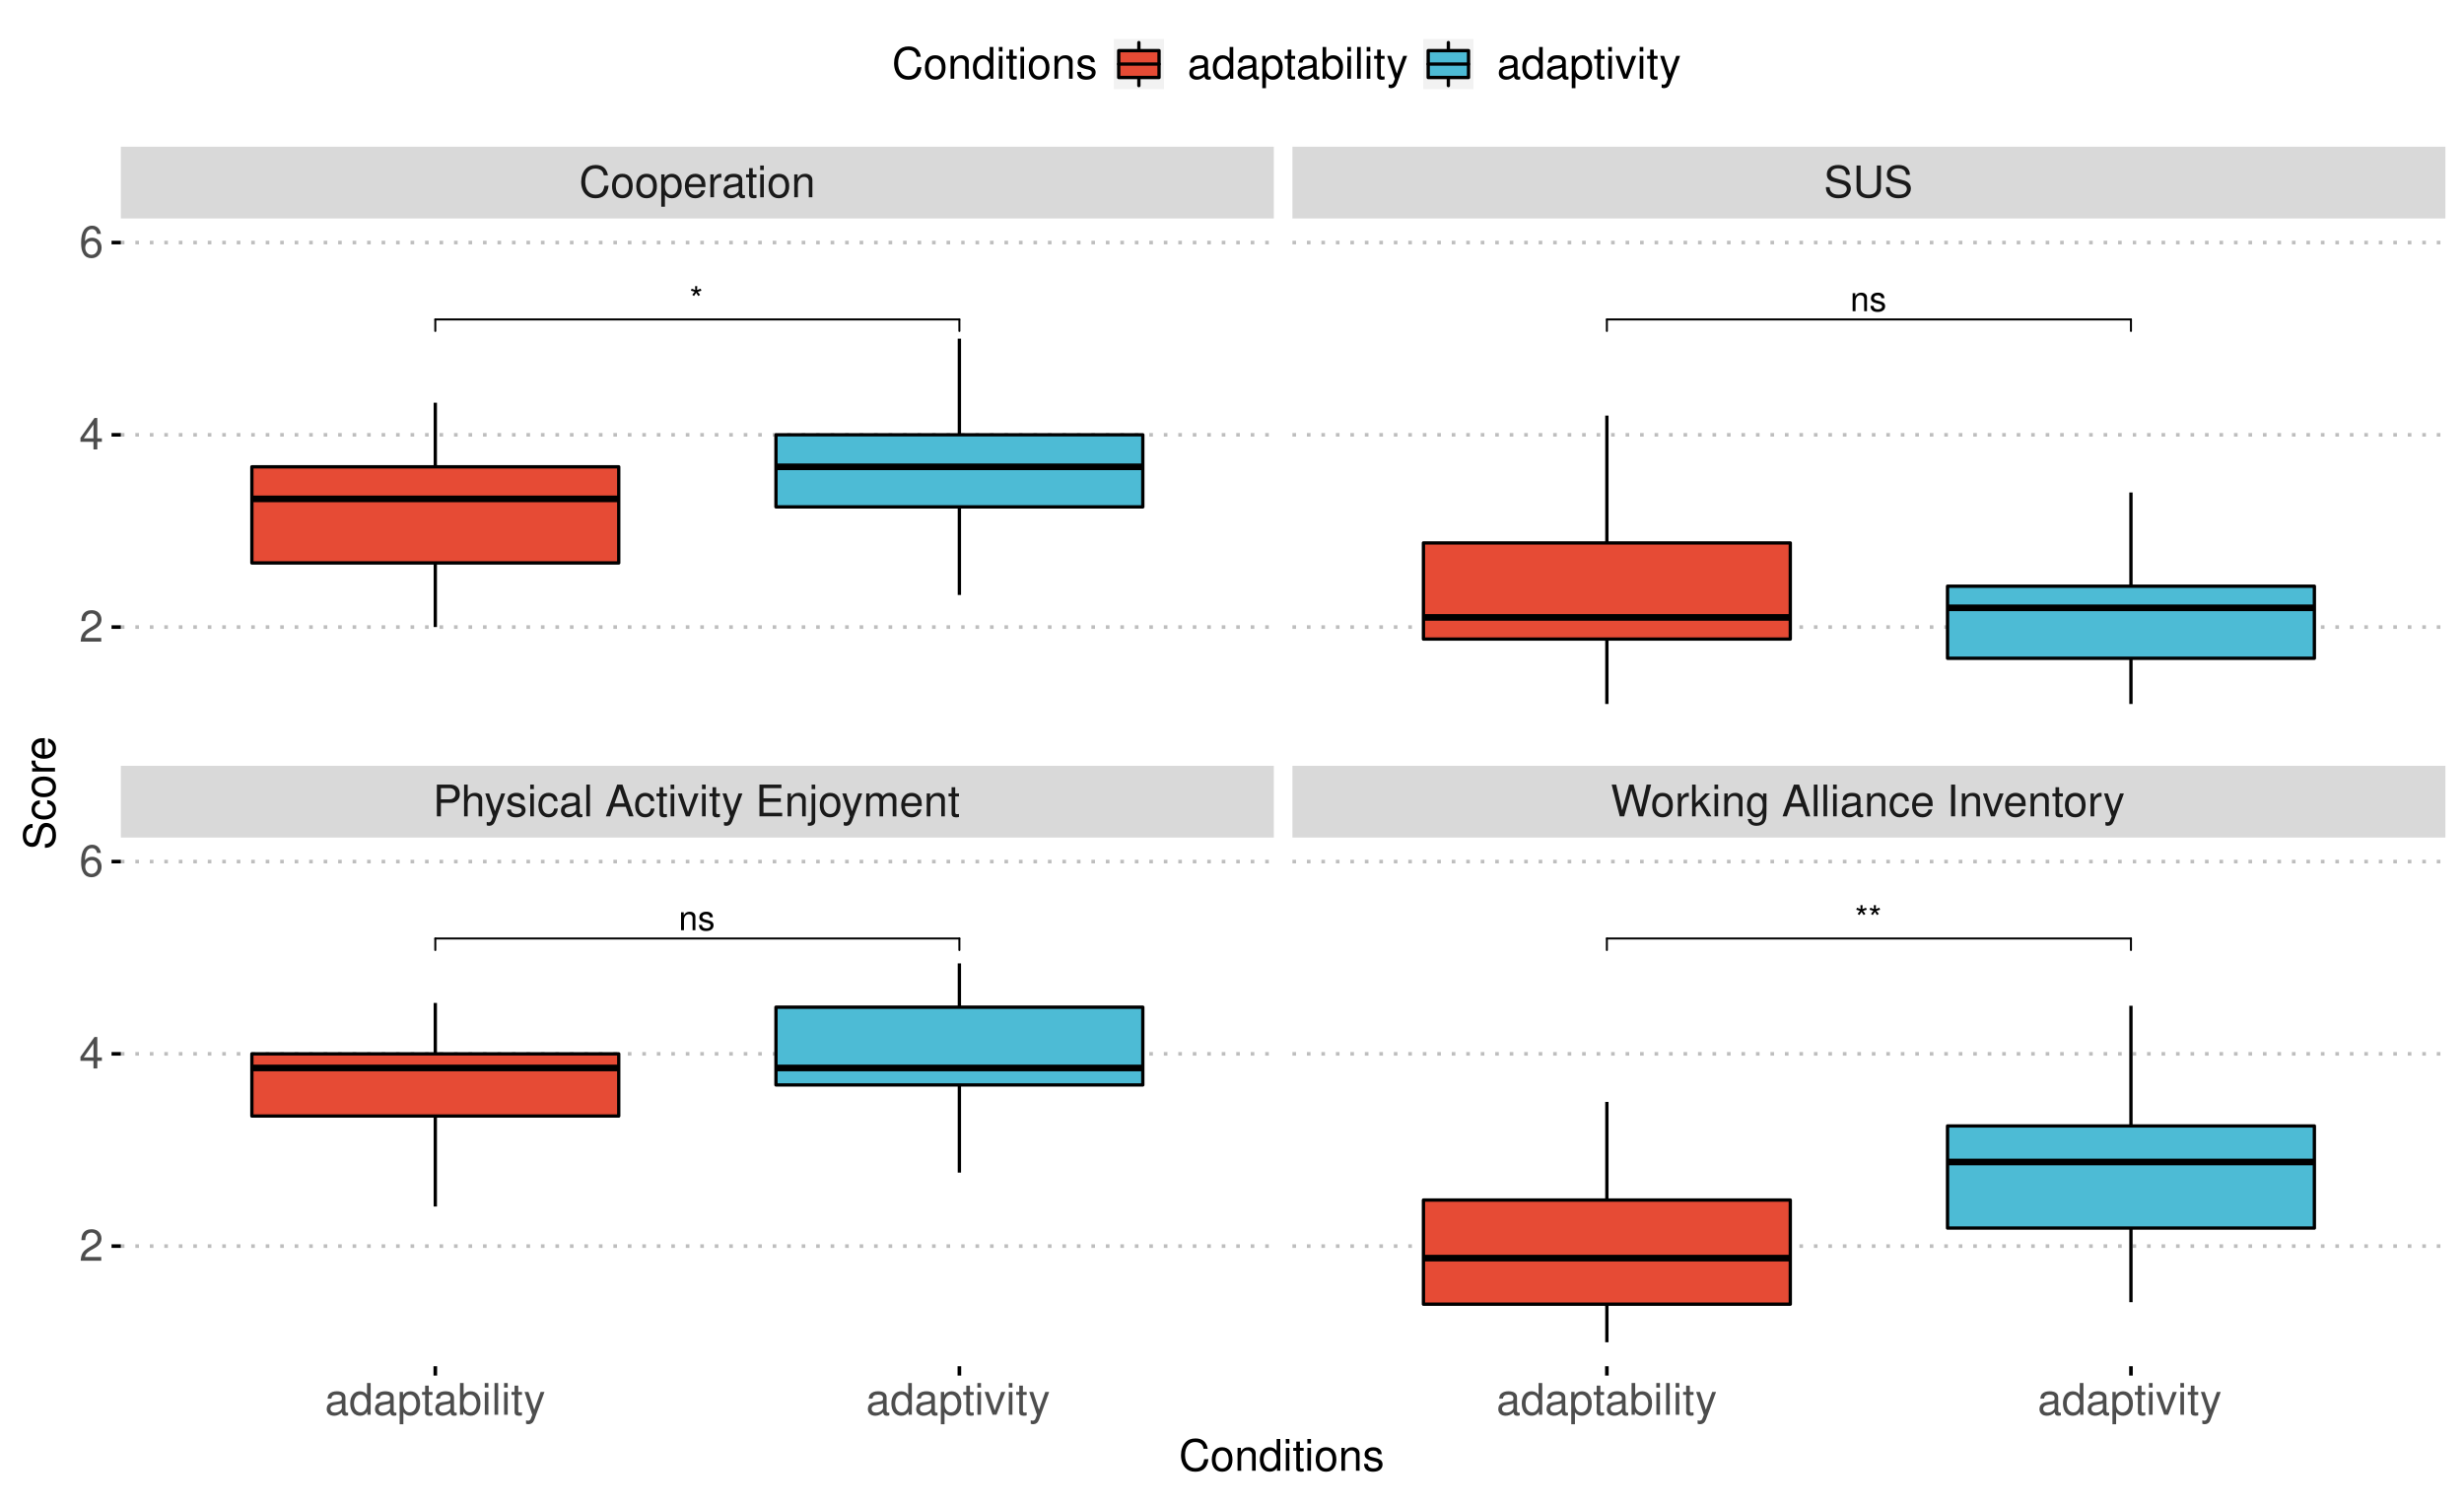 <?xml version="1.0" encoding="UTF-8"?>
<svg xmlns="http://www.w3.org/2000/svg" xmlns:xlink="http://www.w3.org/1999/xlink" width="792pt" height="484pt" viewBox="0 0 792 484" version="1.1">
<defs>
<g>
<symbol overflow="visible" id="glyph0-0">
<path style="stroke:none;" d=""/>
</symbol>
<symbol overflow="visible" id="glyph0-1">
<path style="stroke:none;" d="M 1.766 -8.047 L 1.828 -6.812 L 0.656 -7.234 L 0.438 -6.578 L 1.641 -6.25 L 0.875 -5.266 L 1.422 -4.875 L 2.125 -5.906 L 2.812 -4.875 L 3.375 -5.266 L 2.594 -6.25 L 3.797 -6.578 L 3.578 -7.234 L 2.406 -6.812 L 2.469 -8.047 Z M 1.766 -8.047 "/>
</symbol>
<symbol overflow="visible" id="glyph0-2">
<path style="stroke:none;" d="M 0.766 -5.781 L 0.766 0 L 1.703 0 L 1.703 -3.188 C 1.703 -4.375 2.312 -5.141 3.266 -5.141 C 4 -5.141 4.469 -4.703 4.469 -4.016 L 4.469 0 L 5.375 0 L 5.375 -4.375 C 5.375 -5.328 4.656 -5.953 3.547 -5.953 C 2.688 -5.953 2.125 -5.625 1.625 -4.812 L 1.625 -5.781 Z M 0.766 -5.781 "/>
</symbol>
<symbol overflow="visible" id="glyph0-3">
<path style="stroke:none;" d="M 4.844 -4.172 C 4.828 -5.312 4.078 -5.953 2.734 -5.953 C 1.391 -5.953 0.516 -5.266 0.516 -4.188 C 0.516 -3.281 0.984 -2.844 2.359 -2.516 L 3.219 -2.312 C 3.859 -2.156 4.109 -1.922 4.109 -1.516 C 4.109 -0.969 3.562 -0.594 2.766 -0.594 C 2.266 -0.594 1.844 -0.734 1.609 -0.984 C 1.469 -1.156 1.406 -1.312 1.344 -1.719 L 0.375 -1.719 C 0.422 -0.391 1.172 0.25 2.688 0.25 C 4.141 0.25 5.078 -0.469 5.078 -1.578 C 5.078 -2.438 4.578 -2.922 3.438 -3.188 L 2.547 -3.406 C 1.797 -3.578 1.484 -3.828 1.484 -4.234 C 1.484 -4.766 1.953 -5.109 2.703 -5.109 C 3.453 -5.109 3.844 -4.781 3.859 -4.172 Z M 4.844 -4.172 "/>
</symbol>
<symbol overflow="visible" id="glyph1-0">
<path style="stroke:none;" d=""/>
</symbol>
<symbol overflow="visible" id="glyph1-1">
<path style="stroke:none;" d="M 2.578 -4.328 L 5.781 -4.328 C 6.578 -4.328 7.203 -4.562 7.75 -5.047 C 8.375 -5.609 8.641 -6.266 8.641 -7.203 C 8.641 -9.125 7.5 -10.203 5.484 -10.203 L 1.281 -10.203 L 1.281 0 L 2.578 0 Z M 2.578 -5.469 L 2.578 -9.062 L 5.297 -9.062 C 6.531 -9.062 7.281 -8.391 7.281 -7.266 C 7.281 -6.141 6.531 -5.469 5.297 -5.469 Z M 2.578 -5.469 "/>
</symbol>
<symbol overflow="visible" id="glyph1-2">
<path style="stroke:none;" d="M 0.984 -10.203 L 0.984 0 L 2.141 0 L 2.141 -4.047 C 2.141 -5.547 2.922 -6.531 4.125 -6.531 C 4.516 -6.531 4.891 -6.406 5.172 -6.203 C 5.5 -5.953 5.641 -5.594 5.641 -5.078 L 5.641 0 L 6.797 0 L 6.797 -5.547 C 6.797 -6.781 5.922 -7.547 4.5 -7.547 C 3.453 -7.547 2.828 -7.219 2.141 -6.328 L 2.141 -10.203 Z M 0.984 -10.203 "/>
</symbol>
<symbol overflow="visible" id="glyph1-3">
<path style="stroke:none;" d="M 5.438 -7.344 L 3.406 -1.625 L 1.531 -7.344 L 0.281 -7.344 L 2.766 0.031 L 2.312 1.188 C 2.109 1.703 1.859 1.906 1.375 1.906 C 1.172 1.906 1.016 1.875 0.75 1.812 L 0.75 2.875 C 1 3 1.234 3.047 1.547 3.047 C 1.922 3.047 2.328 2.922 2.625 2.703 C 3 2.438 3.203 2.125 3.438 1.547 L 6.688 -7.344 Z M 5.438 -7.344 "/>
</symbol>
<symbol overflow="visible" id="glyph1-4">
<path style="stroke:none;" d="M 6.125 -5.297 C 6.125 -6.734 5.172 -7.547 3.469 -7.547 C 1.766 -7.547 0.656 -6.656 0.656 -5.312 C 0.656 -4.156 1.25 -3.609 2.984 -3.188 L 4.078 -2.922 C 4.891 -2.734 5.203 -2.438 5.203 -1.922 C 5.203 -1.219 4.516 -0.75 3.5 -0.75 C 2.875 -0.75 2.344 -0.938 2.047 -1.25 C 1.859 -1.453 1.781 -1.672 1.703 -2.188 L 0.469 -2.188 C 0.531 -0.484 1.484 0.328 3.406 0.328 C 5.25 0.328 6.422 -0.594 6.422 -2 C 6.422 -3.094 5.812 -3.703 4.359 -4.047 L 3.234 -4.312 C 2.281 -4.531 1.875 -4.844 1.875 -5.359 C 1.875 -6.047 2.484 -6.469 3.438 -6.469 C 4.375 -6.469 4.875 -6.062 4.906 -5.297 Z M 6.125 -5.297 "/>
</symbol>
<symbol overflow="visible" id="glyph1-5">
<path style="stroke:none;" d="M 2.094 -7.344 L 0.938 -7.344 L 0.938 0 L 2.094 0 Z M 2.094 -10.203 L 0.922 -10.203 L 0.922 -8.734 L 2.094 -8.734 Z M 2.094 -10.203 "/>
</symbol>
<symbol overflow="visible" id="glyph1-6">
<path style="stroke:none;" d="M 6.594 -4.875 C 6.531 -5.594 6.391 -6.047 6.109 -6.453 C 5.594 -7.141 4.719 -7.547 3.703 -7.547 C 1.703 -7.547 0.438 -5.984 0.438 -3.547 C 0.438 -1.172 1.688 0.328 3.688 0.328 C 5.438 0.328 6.531 -0.734 6.672 -2.516 L 5.5 -2.516 C 5.312 -1.344 4.703 -0.75 3.703 -0.75 C 2.422 -0.75 1.656 -1.812 1.656 -3.547 C 1.656 -5.375 2.406 -6.469 3.688 -6.469 C 4.656 -6.469 5.281 -5.891 5.422 -4.875 Z M 6.594 -4.875 "/>
</symbol>
<symbol overflow="visible" id="glyph1-7">
<path style="stroke:none;" d="M 7.484 -0.688 C 7.359 -0.656 7.312 -0.656 7.234 -0.656 C 6.828 -0.656 6.609 -0.875 6.609 -1.234 L 6.609 -5.547 C 6.609 -6.844 5.656 -7.547 3.844 -7.547 C 2.766 -7.547 1.922 -7.234 1.406 -6.688 C 1.078 -6.312 0.938 -5.891 0.906 -5.172 L 2.094 -5.172 C 2.188 -6.062 2.719 -6.469 3.812 -6.469 C 4.875 -6.469 5.453 -6.078 5.453 -5.375 L 5.453 -5.062 C 5.438 -4.562 5.188 -4.375 4.234 -4.25 C 2.578 -4.047 2.328 -3.984 1.875 -3.812 C 1.016 -3.438 0.594 -2.797 0.594 -1.844 C 0.594 -0.516 1.516 0.328 3 0.328 C 3.922 0.328 4.656 0 5.484 -0.75 C 5.578 0 5.938 0.328 6.688 0.328 C 6.938 0.328 7.094 0.297 7.484 0.203 Z M 5.453 -2.312 C 5.453 -1.922 5.328 -1.688 4.984 -1.359 C 4.516 -0.922 3.938 -0.703 3.25 -0.703 C 2.344 -0.703 1.812 -1.141 1.812 -1.875 C 1.812 -2.641 2.312 -3.031 3.562 -3.219 C 4.812 -3.391 5.047 -3.438 5.453 -3.625 Z M 5.453 -2.312 "/>
</symbol>
<symbol overflow="visible" id="glyph1-8">
<path style="stroke:none;" d="M 2.125 -10.203 L 0.953 -10.203 L 0.953 0 L 2.125 0 Z M 2.125 -10.203 "/>
</symbol>
<symbol overflow="visible" id="glyph1-9">
<path style="stroke:none;" d=""/>
</symbol>
<symbol overflow="visible" id="glyph1-10">
<path style="stroke:none;" d="M 6.641 -3.062 L 7.688 0 L 9.141 0 L 5.562 -10.203 L 3.875 -10.203 L 0.234 0 L 1.625 0 L 2.703 -3.062 Z M 6.266 -4.156 L 3.031 -4.156 L 4.703 -8.812 Z M 6.266 -4.156 "/>
</symbol>
<symbol overflow="visible" id="glyph1-11">
<path style="stroke:none;" d="M 3.562 -7.344 L 2.359 -7.344 L 2.359 -9.359 L 1.188 -9.359 L 1.188 -7.344 L 0.203 -7.344 L 0.203 -6.391 L 1.188 -6.391 L 1.188 -0.844 C 1.188 -0.078 1.688 0.328 2.609 0.328 C 2.906 0.328 3.156 0.297 3.562 0.219 L 3.562 -0.75 C 3.391 -0.719 3.234 -0.703 3 -0.703 C 2.484 -0.703 2.359 -0.844 2.359 -1.359 L 2.359 -6.391 L 3.562 -6.391 Z M 3.562 -7.344 "/>
</symbol>
<symbol overflow="visible" id="glyph1-12">
<path style="stroke:none;" d="M 3.984 0 L 6.797 -7.344 L 5.484 -7.344 L 3.422 -1.391 L 1.453 -7.344 L 0.141 -7.344 L 2.719 0 Z M 3.984 0 "/>
</symbol>
<symbol overflow="visible" id="glyph1-13">
<path style="stroke:none;" d="M 2.562 -4.641 L 8.125 -4.641 L 8.125 -5.797 L 2.562 -5.797 L 2.562 -9.062 L 8.328 -9.062 L 8.328 -10.203 L 1.266 -10.203 L 1.266 0 L 8.578 0 L 8.578 -1.141 L 2.562 -1.141 Z M 2.562 -4.641 "/>
</symbol>
<symbol overflow="visible" id="glyph1-14">
<path style="stroke:none;" d="M 0.984 -7.344 L 0.984 0 L 2.156 0 L 2.156 -4.047 C 2.156 -5.547 2.938 -6.531 4.141 -6.531 C 5.062 -6.531 5.656 -5.969 5.656 -5.078 L 5.656 0 L 6.812 0 L 6.812 -5.547 C 6.812 -6.766 5.906 -7.547 4.5 -7.547 C 3.406 -7.547 2.703 -7.125 2.062 -6.109 L 2.062 -7.344 Z M 0.984 -7.344 "/>
</symbol>
<symbol overflow="visible" id="glyph1-15">
<path style="stroke:none;" d="M 0.984 -7.344 L 0.984 1.062 C 0.984 1.797 0.75 2.031 0.031 2.031 C -0.062 2.031 -0.094 2.031 -0.25 2.016 L -0.25 3.016 C -0.109 3.031 -0.047 3.047 0.141 3.047 C 1.453 3.047 2.141 2.531 2.141 1.531 L 2.141 -7.344 Z M 2.141 -10.203 L 0.984 -10.203 L 0.984 -8.734 L 2.141 -8.734 Z M 2.141 -10.203 "/>
</symbol>
<symbol overflow="visible" id="glyph1-16">
<path style="stroke:none;" d="M 3.812 -7.547 C 1.734 -7.547 0.5 -6.078 0.5 -3.609 C 0.5 -1.141 1.734 0.328 3.828 0.328 C 5.891 0.328 7.141 -1.141 7.141 -3.562 C 7.141 -6.109 5.938 -7.547 3.812 -7.547 Z M 3.828 -6.469 C 5.141 -6.469 5.922 -5.391 5.922 -3.562 C 5.922 -1.828 5.109 -0.75 3.828 -0.75 C 2.516 -0.75 1.719 -1.828 1.719 -3.609 C 1.719 -5.391 2.516 -6.469 3.828 -6.469 Z M 3.828 -6.469 "/>
</symbol>
<symbol overflow="visible" id="glyph1-17">
<path style="stroke:none;" d="M 0.984 -7.344 L 0.984 0 L 2.156 0 L 2.156 -4.609 C 2.156 -5.672 2.922 -6.531 3.875 -6.531 C 4.75 -6.531 5.234 -5.984 5.234 -5.047 L 5.234 0 L 6.406 0 L 6.406 -4.609 C 6.406 -5.672 7.188 -6.531 8.141 -6.531 C 8.984 -6.531 9.484 -5.984 9.484 -5.047 L 9.484 0 L 10.672 0 L 10.672 -5.5 C 10.672 -6.812 9.906 -7.547 8.547 -7.547 C 7.562 -7.547 6.969 -7.25 6.281 -6.422 C 5.859 -7.203 5.266 -7.547 4.312 -7.547 C 3.328 -7.547 2.672 -7.188 2.062 -6.297 L 2.062 -7.344 Z M 0.984 -7.344 "/>
</symbol>
<symbol overflow="visible" id="glyph1-18">
<path style="stroke:none;" d="M 7.188 -3.281 C 7.188 -4.391 7.094 -5.062 6.891 -5.609 C 6.406 -6.812 5.297 -7.547 3.922 -7.547 C 1.875 -7.547 0.562 -5.984 0.562 -3.562 C 0.562 -1.141 1.812 0.328 3.891 0.328 C 5.578 0.328 6.734 -0.625 7.031 -2.219 L 5.859 -2.219 C 5.531 -1.266 4.875 -0.75 3.938 -0.75 C 3.188 -0.75 2.562 -1.094 2.172 -1.703 C 1.891 -2.125 1.797 -2.547 1.781 -3.281 Z M 1.812 -4.234 C 1.906 -5.594 2.734 -6.469 3.906 -6.469 C 5.094 -6.469 5.922 -5.547 5.922 -4.234 Z M 1.812 -4.234 "/>
</symbol>
<symbol overflow="visible" id="glyph1-19">
<path style="stroke:none;" d="M 10.422 0 L 13 -10.203 L 11.547 -10.203 L 9.672 -1.922 L 7.344 -10.203 L 5.953 -10.203 L 3.688 -1.922 L 1.766 -10.203 L 0.312 -10.203 L 2.922 0 L 4.359 0 L 6.641 -8.391 L 8.984 0 Z M 10.422 0 "/>
</symbol>
<symbol overflow="visible" id="glyph1-20">
<path style="stroke:none;" d="M 0.969 -7.344 L 0.969 0 L 2.141 0 L 2.141 -3.812 C 2.156 -5.578 2.891 -6.359 4.5 -6.312 L 4.5 -7.5 C 4.297 -7.531 4.188 -7.547 4.047 -7.547 C 3.297 -7.547 2.719 -7.094 2.047 -6 L 2.047 -7.344 Z M 0.969 -7.344 "/>
</symbol>
<symbol overflow="visible" id="glyph1-21">
<path style="stroke:none;" d="M 1.969 -10.203 L 0.812 -10.203 L 0.812 0 L 1.969 0 L 1.969 -2.859 L 3.109 -3.969 L 5.594 0 L 7.031 0 L 4.031 -4.797 L 6.578 -7.344 L 5.078 -7.344 L 1.969 -4.234 Z M 1.969 -10.203 "/>
</symbol>
<symbol overflow="visible" id="glyph1-22">
<path style="stroke:none;" d="M 5.656 -7.344 L 5.656 -6.266 C 5.062 -7.156 4.422 -7.547 3.5 -7.547 C 1.719 -7.547 0.484 -5.891 0.484 -3.547 C 0.484 -2.312 0.781 -1.406 1.406 -0.672 C 1.953 -0.031 2.656 0.328 3.422 0.328 C 4.297 0.328 4.922 -0.062 5.547 -1 L 5.547 -0.609 C 5.547 1.344 5 2.078 3.547 2.078 C 2.547 2.078 2.031 1.688 1.922 0.844 L 0.734 0.844 C 0.844 2.203 1.922 3.047 3.516 3.047 C 4.594 3.047 5.484 2.703 5.969 2.109 C 6.531 1.422 6.734 0.516 6.734 -1.203 L 6.734 -7.344 Z M 3.609 -6.469 C 4.844 -6.469 5.547 -5.438 5.547 -3.562 C 5.547 -1.797 4.828 -0.75 3.609 -0.75 C 2.406 -0.75 1.703 -1.812 1.703 -3.609 C 1.703 -5.406 2.406 -6.469 3.609 -6.469 Z M 3.609 -6.469 "/>
</symbol>
<symbol overflow="visible" id="glyph1-23">
<path style="stroke:none;" d="M 2.719 -10.203 L 1.406 -10.203 L 1.406 0 L 2.719 0 Z M 2.719 -10.203 "/>
</symbol>
<symbol overflow="visible" id="glyph1-24">
<path style="stroke:none;" d="M 9.266 -7.047 C 8.859 -9.281 7.578 -10.375 5.328 -10.375 C 3.969 -10.375 2.859 -9.938 2.094 -9.094 C 1.172 -8.094 0.672 -6.641 0.672 -4.984 C 0.672 -3.297 1.188 -1.859 2.141 -0.875 C 2.938 -0.062 3.953 0.328 5.281 0.328 C 7.766 0.328 9.172 -1.016 9.484 -3.719 L 8.141 -3.719 C 8.016 -3.031 7.875 -2.547 7.672 -2.141 C 7.25 -1.297 6.391 -0.828 5.297 -0.828 C 3.266 -0.828 1.969 -2.453 1.969 -5 C 1.969 -7.609 3.188 -9.219 5.188 -9.219 C 6 -9.219 6.781 -8.984 7.203 -8.578 C 7.578 -8.234 7.781 -7.812 7.938 -7.047 Z M 9.266 -7.047 "/>
</symbol>
<symbol overflow="visible" id="glyph1-25">
<path style="stroke:none;" d="M 0.75 3.047 L 1.938 3.047 L 1.938 -0.766 C 2.547 -0.016 3.234 0.328 4.188 0.328 C 6.094 0.328 7.328 -1.203 7.328 -3.547 C 7.328 -6 6.125 -7.547 4.172 -7.547 C 3.172 -7.547 2.375 -7.094 1.828 -6.234 L 1.828 -7.344 L 0.75 -7.344 Z M 3.969 -6.453 C 5.266 -6.453 6.109 -5.312 6.109 -3.562 C 6.109 -1.906 5.25 -0.766 3.969 -0.766 C 2.734 -0.766 1.938 -1.891 1.938 -3.609 C 1.938 -5.328 2.734 -6.453 3.969 -6.453 Z M 3.969 -6.453 "/>
</symbol>
<symbol overflow="visible" id="glyph1-26">
<path style="stroke:none;" d="M 8.344 -7.203 C 8.344 -7.906 8.297 -8.109 8.078 -8.578 C 7.516 -9.766 6.328 -10.375 4.609 -10.375 C 2.359 -10.375 0.984 -9.219 0.984 -7.375 C 0.984 -6.125 1.641 -5.344 2.984 -5 L 5.516 -4.328 C 6.812 -3.984 7.391 -3.469 7.391 -2.672 C 7.391 -2.125 7.094 -1.562 6.656 -1.266 C 6.266 -0.969 5.609 -0.828 4.781 -0.828 C 3.672 -0.828 2.922 -1.094 2.438 -1.688 C 2.062 -2.125 1.891 -2.625 1.906 -3.25 L 0.672 -3.25 C 0.688 -2.312 0.875 -1.688 1.281 -1.141 C 1.969 -0.172 3.156 0.328 4.703 0.328 C 5.922 0.328 6.922 0.047 7.578 -0.469 C 8.266 -1.016 8.688 -1.922 8.688 -2.797 C 8.688 -4.062 7.906 -4.984 6.531 -5.359 L 3.969 -6.047 C 2.734 -6.391 2.281 -6.781 2.281 -7.562 C 2.281 -8.594 3.188 -9.281 4.562 -9.281 C 6.188 -9.281 7.094 -8.547 7.109 -7.203 Z M 8.344 -7.203 "/>
</symbol>
<symbol overflow="visible" id="glyph1-27">
<path style="stroke:none;" d="M 7.734 -10.203 L 7.734 -3.031 C 7.734 -1.672 6.734 -0.828 5.094 -0.828 C 4.344 -0.828 3.719 -1.016 3.234 -1.359 C 2.734 -1.75 2.484 -2.266 2.484 -3.031 L 2.484 -10.203 L 1.188 -10.203 L 1.188 -3.031 C 1.188 -0.969 2.672 0.328 5.094 0.328 C 7.484 0.328 9.031 -1 9.031 -3.031 L 9.031 -10.203 Z M 7.734 -10.203 "/>
</symbol>
<symbol overflow="visible" id="glyph1-28">
<path style="stroke:none;" d="M 6.938 -10.203 L 5.766 -10.203 L 5.766 -6.406 C 5.281 -7.156 4.5 -7.547 3.516 -7.547 C 1.609 -7.547 0.359 -6.016 0.359 -3.688 C 0.359 -1.203 1.562 0.328 3.562 0.328 C 4.562 0.328 5.266 -0.062 5.891 -0.969 L 5.891 0 L 6.938 0 Z M 3.703 -6.453 C 4.969 -6.453 5.766 -5.344 5.766 -3.578 C 5.766 -1.891 4.953 -0.766 3.719 -0.766 C 2.438 -0.766 1.578 -1.906 1.578 -3.609 C 1.578 -5.312 2.438 -6.453 3.703 -6.453 Z M 3.703 -6.453 "/>
</symbol>
<symbol overflow="visible" id="glyph1-29">
<path style="stroke:none;" d="M 0.75 -10.203 L 0.75 0 L 1.812 0 L 1.812 -0.938 C 2.359 -0.078 3.109 0.328 4.125 0.328 C 6.062 0.328 7.328 -1.266 7.328 -3.703 C 7.328 -6.078 6.125 -7.547 4.188 -7.547 C 3.172 -7.547 2.469 -7.172 1.922 -6.344 L 1.922 -10.203 Z M 3.969 -6.453 C 5.266 -6.453 6.109 -5.312 6.109 -3.562 C 6.109 -1.906 5.234 -0.766 3.969 -0.766 C 2.719 -0.766 1.922 -1.891 1.922 -3.609 C 1.922 -5.328 2.719 -6.453 3.969 -6.453 Z M 3.969 -6.453 "/>
</symbol>
<symbol overflow="visible" id="glyph1-30">
<path style="stroke:none;" d="M 7.078 -1.219 L 1.859 -1.219 C 1.984 -2.062 2.438 -2.594 3.656 -3.328 L 5.047 -4.109 C 6.438 -4.891 7.156 -5.922 7.156 -7.172 C 7.156 -8.016 6.812 -8.797 6.234 -9.344 C 5.641 -9.875 4.906 -10.125 3.969 -10.125 C 2.719 -10.125 1.781 -9.672 1.234 -8.812 C 0.875 -8.281 0.734 -7.641 0.703 -6.625 L 1.938 -6.625 C 1.969 -7.312 2.062 -7.719 2.219 -8.047 C 2.547 -8.672 3.188 -9.047 3.938 -9.047 C 5.047 -9.047 5.891 -8.234 5.891 -7.141 C 5.891 -6.328 5.438 -5.625 4.547 -5.125 L 3.266 -4.375 C 1.188 -3.172 0.594 -2.219 0.469 -0.016 L 7.078 -0.016 Z M 7.078 -1.219 "/>
</symbol>
<symbol overflow="visible" id="glyph1-31">
<path style="stroke:none;" d="M 4.578 -2.453 L 4.578 0 L 5.812 0 L 5.812 -2.453 L 7.281 -2.453 L 7.281 -3.562 L 5.812 -3.562 L 5.812 -10.125 L 4.906 -10.125 L 0.391 -3.75 L 0.391 -2.453 Z M 4.578 -3.562 L 1.469 -3.562 L 4.578 -8.016 Z M 4.578 -3.562 "/>
</symbol>
<symbol overflow="visible" id="glyph1-32">
<path style="stroke:none;" d="M 6.969 -7.484 C 6.734 -9.141 5.672 -10.125 4.156 -10.125 C 3.062 -10.125 2.094 -9.594 1.5 -8.688 C 0.875 -7.688 0.609 -6.453 0.609 -4.625 C 0.609 -2.906 0.844 -1.828 1.438 -0.938 C 1.969 -0.109 2.844 0.328 3.938 0.328 C 5.828 0.328 7.188 -1.094 7.188 -3.062 C 7.188 -4.922 5.922 -6.25 4.141 -6.25 C 3.156 -6.25 2.391 -5.875 1.859 -5.141 C 1.875 -7.641 2.656 -9.031 4.078 -9.031 C 4.938 -9.031 5.547 -8.469 5.734 -7.484 Z M 3.984 -5.156 C 5.188 -5.156 5.922 -4.312 5.922 -2.969 C 5.922 -1.688 5.078 -0.766 3.953 -0.766 C 2.797 -0.766 1.938 -1.734 1.938 -3.031 C 1.938 -4.281 2.766 -5.156 3.984 -5.156 Z M 3.984 -5.156 "/>
</symbol>
<symbol overflow="visible" id="glyph2-0">
<path style="stroke:none;" d=""/>
</symbol>
<symbol overflow="visible" id="glyph2-1">
<path style="stroke:none;" d="M -7.203 -8.344 C -7.906 -8.344 -8.109 -8.297 -8.578 -8.078 C -9.766 -7.516 -10.375 -6.328 -10.375 -4.609 C -10.375 -2.359 -9.219 -0.984 -7.375 -0.984 C -6.125 -0.984 -5.344 -1.641 -5 -2.984 L -4.328 -5.516 C -3.984 -6.812 -3.469 -7.391 -2.672 -7.391 C -2.125 -7.391 -1.562 -7.094 -1.266 -6.656 C -0.969 -6.266 -0.828 -5.609 -0.828 -4.781 C -0.828 -3.672 -1.094 -2.922 -1.688 -2.438 C -2.125 -2.062 -2.625 -1.891 -3.25 -1.906 L -3.25 -0.672 C -2.312 -0.688 -1.688 -0.875 -1.141 -1.281 C -0.172 -1.969 0.328 -3.156 0.328 -4.703 C 0.328 -5.922 0.047 -6.922 -0.469 -7.578 C -1.016 -8.266 -1.922 -8.688 -2.797 -8.688 C -4.062 -8.688 -4.984 -7.906 -5.359 -6.531 L -6.047 -3.969 C -6.391 -2.734 -6.781 -2.281 -7.562 -2.281 C -8.594 -2.281 -9.281 -3.188 -9.281 -4.562 C -9.281 -6.188 -8.547 -7.094 -7.203 -7.109 Z M -7.203 -8.344 "/>
</symbol>
<symbol overflow="visible" id="glyph2-2">
<path style="stroke:none;" d="M -4.875 -6.594 C -5.594 -6.531 -6.047 -6.391 -6.453 -6.109 C -7.141 -5.594 -7.547 -4.719 -7.547 -3.703 C -7.547 -1.703 -5.984 -0.438 -3.547 -0.438 C -1.172 -0.438 0.328 -1.688 0.328 -3.688 C 0.328 -5.438 -0.734 -6.531 -2.516 -6.672 L -2.516 -5.5 C -1.344 -5.312 -0.75 -4.703 -0.75 -3.703 C -0.75 -2.422 -1.812 -1.656 -3.547 -1.656 C -5.375 -1.656 -6.469 -2.406 -6.469 -3.688 C -6.469 -4.656 -5.891 -5.281 -4.875 -5.422 Z M -4.875 -6.594 "/>
</symbol>
<symbol overflow="visible" id="glyph2-3">
<path style="stroke:none;" d="M -7.547 -3.812 C -7.547 -1.734 -6.078 -0.5 -3.609 -0.5 C -1.141 -0.5 0.328 -1.734 0.328 -3.828 C 0.328 -5.891 -1.141 -7.141 -3.562 -7.141 C -6.109 -7.141 -7.547 -5.938 -7.547 -3.812 Z M -6.469 -3.828 C -6.469 -5.141 -5.391 -5.922 -3.562 -5.922 C -1.828 -5.922 -0.75 -5.109 -0.75 -3.828 C -0.75 -2.516 -1.828 -1.719 -3.609 -1.719 C -5.391 -1.719 -6.469 -2.516 -6.469 -3.828 Z M -6.469 -3.828 "/>
</symbol>
<symbol overflow="visible" id="glyph2-4">
<path style="stroke:none;" d="M -7.344 -0.969 L 0 -0.969 L 0 -2.141 L -3.812 -2.141 C -5.578 -2.156 -6.359 -2.891 -6.312 -4.5 L -7.5 -4.5 C -7.531 -4.297 -7.547 -4.188 -7.547 -4.047 C -7.547 -3.297 -7.094 -2.719 -6 -2.047 L -7.344 -2.047 Z M -7.344 -0.969 "/>
</symbol>
<symbol overflow="visible" id="glyph2-5">
<path style="stroke:none;" d="M -3.281 -7.188 C -4.391 -7.188 -5.062 -7.094 -5.609 -6.891 C -6.812 -6.406 -7.547 -5.297 -7.547 -3.922 C -7.547 -1.875 -5.984 -0.562 -3.562 -0.562 C -1.141 -0.562 0.328 -1.812 0.328 -3.891 C 0.328 -5.578 -0.625 -6.734 -2.219 -7.031 L -2.219 -5.859 C -1.266 -5.531 -0.75 -4.875 -0.75 -3.938 C -0.75 -3.188 -1.094 -2.562 -1.703 -2.172 C -2.125 -1.891 -2.547 -1.797 -3.281 -1.781 Z M -4.234 -1.812 C -5.594 -1.906 -6.469 -2.734 -6.469 -3.906 C -6.469 -5.094 -5.547 -5.922 -4.234 -5.922 Z M -4.234 -1.812 "/>
</symbol>
</g>
<clipPath id="clip1">
  <path d="M 38.848 70.23 L 409.445 70.23 L 409.445 240.172 L 38.848 240.172 Z M 38.848 70.23 "/>
</clipPath>
<clipPath id="clip2">
  <path d="M 38.848 232 L 409.445 232 L 409.445 233 L 38.848 233 Z M 38.848 232 "/>
</clipPath>
<clipPath id="clip3">
  <path d="M 38.848 170 L 409.445 170 L 409.445 171 L 38.848 171 Z M 38.848 170 "/>
</clipPath>
<clipPath id="clip4">
  <path d="M 38.848 108 L 409.445 108 L 409.445 110 L 38.848 110 Z M 38.848 108 "/>
</clipPath>
<clipPath id="clip5">
  <path d="M 38.848 200 L 409.445 200 L 409.445 203 L 38.848 203 Z M 38.848 200 "/>
</clipPath>
<clipPath id="clip6">
  <path d="M 38.848 139 L 409.445 139 L 409.445 141 L 38.848 141 Z M 38.848 139 "/>
</clipPath>
<clipPath id="clip7">
  <path d="M 38.848 77 L 409.445 77 L 409.445 79 L 38.848 79 Z M 38.848 77 "/>
</clipPath>
<clipPath id="clip8">
  <path d="M 139 70.23 L 141 70.23 L 141 240.172 L 139 240.172 Z M 139 70.23 "/>
</clipPath>
<clipPath id="clip9">
  <path d="M 307 70.23 L 309 70.23 L 309 240.172 L 307 240.172 Z M 307 70.23 "/>
</clipPath>
<clipPath id="clip10">
  <path d="M 38.848 269.215 L 409.445 269.215 L 409.445 439.156 L 38.848 439.156 Z M 38.848 269.215 "/>
</clipPath>
<clipPath id="clip11">
  <path d="M 38.848 431 L 409.445 431 L 409.445 432 L 38.848 432 Z M 38.848 431 "/>
</clipPath>
<clipPath id="clip12">
  <path d="M 38.848 369 L 409.445 369 L 409.445 370 L 38.848 370 Z M 38.848 369 "/>
</clipPath>
<clipPath id="clip13">
  <path d="M 38.848 307 L 409.445 307 L 409.445 309 L 38.848 309 Z M 38.848 307 "/>
</clipPath>
<clipPath id="clip14">
  <path d="M 38.848 399 L 409.445 399 L 409.445 402 L 38.848 402 Z M 38.848 399 "/>
</clipPath>
<clipPath id="clip15">
  <path d="M 38.848 338 L 409.445 338 L 409.445 340 L 38.848 340 Z M 38.848 338 "/>
</clipPath>
<clipPath id="clip16">
  <path d="M 38.848 276 L 409.445 276 L 409.445 278 L 38.848 278 Z M 38.848 276 "/>
</clipPath>
<clipPath id="clip17">
  <path d="M 139 269.215 L 141 269.215 L 141 439.156 L 139 439.156 Z M 139 269.215 "/>
</clipPath>
<clipPath id="clip18">
  <path d="M 307 269.215 L 309 269.215 L 309 439.156 L 307 439.156 Z M 307 269.215 "/>
</clipPath>
<clipPath id="clip19">
  <path d="M 415.422 70.23 L 786.02 70.23 L 786.02 240.172 L 415.422 240.172 Z M 415.422 70.23 "/>
</clipPath>
<clipPath id="clip20">
  <path d="M 415.422 232 L 786.02 232 L 786.02 233 L 415.422 233 Z M 415.422 232 "/>
</clipPath>
<clipPath id="clip21">
  <path d="M 415.422 170 L 786.02 170 L 786.02 171 L 415.422 171 Z M 415.422 170 "/>
</clipPath>
<clipPath id="clip22">
  <path d="M 415.422 108 L 786.02 108 L 786.02 110 L 415.422 110 Z M 415.422 108 "/>
</clipPath>
<clipPath id="clip23">
  <path d="M 415.422 200 L 786.02 200 L 786.02 203 L 415.422 203 Z M 415.422 200 "/>
</clipPath>
<clipPath id="clip24">
  <path d="M 415.422 139 L 786.02 139 L 786.02 141 L 415.422 141 Z M 415.422 139 "/>
</clipPath>
<clipPath id="clip25">
  <path d="M 415.422 77 L 786.02 77 L 786.02 79 L 415.422 79 Z M 415.422 77 "/>
</clipPath>
<clipPath id="clip26">
  <path d="M 515 70.23 L 518 70.23 L 518 240.172 L 515 240.172 Z M 515 70.23 "/>
</clipPath>
<clipPath id="clip27">
  <path d="M 684 70.23 L 686 70.23 L 686 240.172 L 684 240.172 Z M 684 70.23 "/>
</clipPath>
<clipPath id="clip28">
  <path d="M 415.422 269.215 L 786.02 269.215 L 786.02 439.156 L 415.422 439.156 Z M 415.422 269.215 "/>
</clipPath>
<clipPath id="clip29">
  <path d="M 415.422 431 L 786.02 431 L 786.02 432 L 415.422 432 Z M 415.422 431 "/>
</clipPath>
<clipPath id="clip30">
  <path d="M 415.422 369 L 786.02 369 L 786.02 370 L 415.422 370 Z M 415.422 369 "/>
</clipPath>
<clipPath id="clip31">
  <path d="M 415.422 307 L 786.02 307 L 786.02 309 L 415.422 309 Z M 415.422 307 "/>
</clipPath>
<clipPath id="clip32">
  <path d="M 415.422 399 L 786.02 399 L 786.02 402 L 415.422 402 Z M 415.422 399 "/>
</clipPath>
<clipPath id="clip33">
  <path d="M 415.422 338 L 786.02 338 L 786.02 340 L 415.422 340 Z M 415.422 338 "/>
</clipPath>
<clipPath id="clip34">
  <path d="M 415.422 276 L 786.02 276 L 786.02 278 L 415.422 278 Z M 415.422 276 "/>
</clipPath>
<clipPath id="clip35">
  <path d="M 515 269.215 L 518 269.215 L 518 439.156 L 515 439.156 Z M 515 269.215 "/>
</clipPath>
<clipPath id="clip36">
  <path d="M 684 269.215 L 686 269.215 L 686 439.156 L 684 439.156 Z M 684 269.215 "/>
</clipPath>
<clipPath id="clip37">
  <path d="M 38.848 246.148 L 409.445 246.148 L 409.445 269.211 L 38.848 269.211 Z M 38.848 246.148 "/>
</clipPath>
<clipPath id="clip38">
  <path d="M 415.422 246.148 L 786.02 246.148 L 786.02 269.211 L 415.422 269.211 Z M 415.422 246.148 "/>
</clipPath>
<clipPath id="clip39">
  <path d="M 38.848 47.168 L 409.445 47.168 L 409.445 70.23 L 38.848 70.23 Z M 38.848 47.168 "/>
</clipPath>
<clipPath id="clip40">
  <path d="M 415.422 47.168 L 786.02 47.168 L 786.02 70.23 L 415.422 70.23 Z M 415.422 47.168 "/>
</clipPath>
</defs>
<g id="surface4562">
<rect x="0" y="0" width="792" height="484" style="fill:rgb(100%,100%,100%);fill-opacity:1;stroke:none;"/>
<rect x="0" y="0" width="792" height="484" style="fill:rgb(100%,100%,100%);fill-opacity:1;stroke:none;"/>
<path style="fill:none;stroke-width:1.164;stroke-linecap:round;stroke-linejoin:round;stroke:rgb(100%,100%,100%);stroke-opacity:1;stroke-miterlimit:10;" d="M 0 484 L 792 484 L 792 0 L 0 0 Z M 0 484 "/>
<g clip-path="url(#clip1)" clip-rule="nonzero">
<path style=" stroke:none;fill-rule:nonzero;fill:rgb(100%,100%,100%);fill-opacity:1;" d="M 38.848 240.172 L 409.445 240.172 L 409.445 70.23 L 38.848 70.23 Z M 38.848 240.172 "/>
</g>
<g clip-path="url(#clip2)" clip-rule="nonzero">
<path style="fill:none;stroke-width:0.582;stroke-linecap:butt;stroke-linejoin:round;stroke:rgb(100%,100%,100%);stroke-opacity:1;stroke-miterlimit:10;" d="M 38.848 232.449 L 409.445 232.449 "/>
</g>
<g clip-path="url(#clip3)" clip-rule="nonzero">
<path style="fill:none;stroke-width:0.582;stroke-linecap:butt;stroke-linejoin:round;stroke:rgb(100%,100%,100%);stroke-opacity:1;stroke-miterlimit:10;" d="M 38.848 170.652 L 409.445 170.652 "/>
</g>
<g clip-path="url(#clip4)" clip-rule="nonzero">
<path style="fill:none;stroke-width:0.582;stroke-linecap:butt;stroke-linejoin:round;stroke:rgb(100%,100%,100%);stroke-opacity:1;stroke-miterlimit:10;" d="M 38.848 108.855 L 409.445 108.855 "/>
</g>
<g clip-path="url(#clip5)" clip-rule="nonzero">
<path style="fill:none;stroke-width:1.164;stroke-linecap:butt;stroke-linejoin:round;stroke:rgb(74.51%,74.51%,74.51%);stroke-opacity:1;stroke-dasharray:1.164,3.492;stroke-miterlimit:10;" d="M 38.848 201.551 L 409.445 201.551 "/>
</g>
<g clip-path="url(#clip6)" clip-rule="nonzero">
<path style="fill:none;stroke-width:1.164;stroke-linecap:butt;stroke-linejoin:round;stroke:rgb(74.51%,74.51%,74.51%);stroke-opacity:1;stroke-dasharray:1.164,3.492;stroke-miterlimit:10;" d="M 38.848 139.754 L 409.445 139.754 "/>
</g>
<g clip-path="url(#clip7)" clip-rule="nonzero">
<path style="fill:none;stroke-width:1.164;stroke-linecap:butt;stroke-linejoin:round;stroke:rgb(74.51%,74.51%,74.51%);stroke-opacity:1;stroke-dasharray:1.164,3.492;stroke-miterlimit:10;" d="M 38.848 77.957 L 409.445 77.957 "/>
</g>
<g clip-path="url(#clip8)" clip-rule="nonzero">
<path style="fill:none;stroke-width:1.164;stroke-linecap:butt;stroke-linejoin:round;stroke:rgb(100%,100%,100%);stroke-opacity:1;stroke-miterlimit:10;" d="M 139.918 240.172 L 139.918 70.23 "/>
</g>
<g clip-path="url(#clip9)" clip-rule="nonzero">
<path style="fill:none;stroke-width:1.164;stroke-linecap:butt;stroke-linejoin:round;stroke:rgb(100%,100%,100%);stroke-opacity:1;stroke-miterlimit:10;" d="M 308.371 240.172 L 308.371 70.23 "/>
</g>
<path style="fill:none;stroke-width:1.067;stroke-linecap:butt;stroke-linejoin:round;stroke:rgb(0%,0%,0%);stroke-opacity:1;stroke-miterlimit:10;" d="M 139.918 150.051 L 139.918 129.453 "/>
<path style="fill:none;stroke-width:1.067;stroke-linecap:butt;stroke-linejoin:round;stroke:rgb(0%,0%,0%);stroke-opacity:1;stroke-miterlimit:10;" d="M 139.918 180.949 L 139.918 201.551 "/>
<path style="fill-rule:nonzero;fill:rgb(90.196%,29.412%,20.784%);fill-opacity:1;stroke-width:1.067;stroke-linecap:round;stroke-linejoin:round;stroke:rgb(0%,0%,0%);stroke-opacity:1;stroke-miterlimit:10;" d="M 80.961 150.051 L 80.961 180.949 L 198.879 180.949 L 198.879 150.051 Z M 80.961 150.051 "/>
<path style="fill:none;stroke-width:2.134;stroke-linecap:butt;stroke-linejoin:round;stroke:rgb(0%,0%,0%);stroke-opacity:1;stroke-miterlimit:10;" d="M 80.961 160.352 L 198.879 160.352 "/>
<path style="fill:none;stroke-width:1.067;stroke-linecap:butt;stroke-linejoin:round;stroke:rgb(0%,0%,0%);stroke-opacity:1;stroke-miterlimit:10;" d="M 308.371 139.754 L 308.371 108.855 "/>
<path style="fill:none;stroke-width:1.067;stroke-linecap:butt;stroke-linejoin:round;stroke:rgb(0%,0%,0%);stroke-opacity:1;stroke-miterlimit:10;" d="M 308.371 162.926 L 308.371 191.25 "/>
<path style="fill-rule:nonzero;fill:rgb(30.196%,73.333%,83.529%);fill-opacity:1;stroke-width:1.067;stroke-linecap:round;stroke-linejoin:round;stroke:rgb(0%,0%,0%);stroke-opacity:1;stroke-miterlimit:10;" d="M 249.414 139.754 L 249.414 162.926 L 367.332 162.926 L 367.332 139.754 Z M 249.414 139.754 "/>
<path style="fill:none;stroke-width:2.134;stroke-linecap:butt;stroke-linejoin:round;stroke:rgb(0%,0%,0%);stroke-opacity:1;stroke-miterlimit:10;" d="M 249.414 150.051 L 367.332 150.051 "/>
<g style="fill:rgb(0%,0%,0%);fill-opacity:1;">
  <use xlink:href="#glyph0-1" x="221.645" y="100.024"/>
</g>
<path style="fill:none;stroke-width:0.64;stroke-linecap:round;stroke-linejoin:round;stroke:rgb(0%,0%,0%);stroke-opacity:1;stroke-miterlimit:10;" d="M 139.918 106.383 L 139.918 102.676 "/>
<path style="fill:none;stroke-width:0.64;stroke-linecap:round;stroke-linejoin:round;stroke:rgb(0%,0%,0%);stroke-opacity:1;stroke-miterlimit:10;" d="M 139.918 102.676 L 308.371 102.676 "/>
<path style="fill:none;stroke-width:0.64;stroke-linecap:round;stroke-linejoin:round;stroke:rgb(0%,0%,0%);stroke-opacity:1;stroke-miterlimit:10;" d="M 308.371 102.676 L 308.371 106.383 "/>
<g clip-path="url(#clip10)" clip-rule="nonzero">
<path style=" stroke:none;fill-rule:nonzero;fill:rgb(100%,100%,100%);fill-opacity:1;" d="M 38.848 439.152 L 409.445 439.152 L 409.445 269.211 L 38.848 269.211 Z M 38.848 439.152 "/>
</g>
<g clip-path="url(#clip11)" clip-rule="nonzero">
<path style="fill:none;stroke-width:0.582;stroke-linecap:butt;stroke-linejoin:round;stroke:rgb(100%,100%,100%);stroke-opacity:1;stroke-miterlimit:10;" d="M 38.848 431.43 L 409.445 431.43 "/>
</g>
<g clip-path="url(#clip12)" clip-rule="nonzero">
<path style="fill:none;stroke-width:0.582;stroke-linecap:butt;stroke-linejoin:round;stroke:rgb(100%,100%,100%);stroke-opacity:1;stroke-miterlimit:10;" d="M 38.848 369.633 L 409.445 369.633 "/>
</g>
<g clip-path="url(#clip13)" clip-rule="nonzero">
<path style="fill:none;stroke-width:0.582;stroke-linecap:butt;stroke-linejoin:round;stroke:rgb(100%,100%,100%);stroke-opacity:1;stroke-miterlimit:10;" d="M 38.848 307.836 L 409.445 307.836 "/>
</g>
<g clip-path="url(#clip14)" clip-rule="nonzero">
<path style="fill:none;stroke-width:1.164;stroke-linecap:butt;stroke-linejoin:round;stroke:rgb(74.51%,74.51%,74.51%);stroke-opacity:1;stroke-dasharray:1.164,3.492;stroke-miterlimit:10;" d="M 38.848 400.531 L 409.445 400.531 "/>
</g>
<g clip-path="url(#clip15)" clip-rule="nonzero">
<path style="fill:none;stroke-width:1.164;stroke-linecap:butt;stroke-linejoin:round;stroke:rgb(74.51%,74.51%,74.51%);stroke-opacity:1;stroke-dasharray:1.164,3.492;stroke-miterlimit:10;" d="M 38.848 338.734 L 409.445 338.734 "/>
</g>
<g clip-path="url(#clip16)" clip-rule="nonzero">
<path style="fill:none;stroke-width:1.164;stroke-linecap:butt;stroke-linejoin:round;stroke:rgb(74.51%,74.51%,74.51%);stroke-opacity:1;stroke-dasharray:1.164,3.492;stroke-miterlimit:10;" d="M 38.848 276.938 L 409.445 276.938 "/>
</g>
<g clip-path="url(#clip17)" clip-rule="nonzero">
<path style="fill:none;stroke-width:1.164;stroke-linecap:butt;stroke-linejoin:round;stroke:rgb(100%,100%,100%);stroke-opacity:1;stroke-miterlimit:10;" d="M 139.918 439.152 L 139.918 269.215 "/>
</g>
<g clip-path="url(#clip18)" clip-rule="nonzero">
<path style="fill:none;stroke-width:1.164;stroke-linecap:butt;stroke-linejoin:round;stroke:rgb(100%,100%,100%);stroke-opacity:1;stroke-miterlimit:10;" d="M 308.371 439.152 L 308.371 269.215 "/>
</g>
<path style="fill:none;stroke-width:1.067;stroke-linecap:butt;stroke-linejoin:round;stroke:rgb(0%,0%,0%);stroke-opacity:1;stroke-miterlimit:10;" d="M 139.918 338.734 L 139.918 322.375 "/>
<path style="fill:none;stroke-width:1.067;stroke-linecap:butt;stroke-linejoin:round;stroke:rgb(0%,0%,0%);stroke-opacity:1;stroke-miterlimit:10;" d="M 139.918 358.727 L 139.918 387.809 "/>
<path style="fill-rule:nonzero;fill:rgb(90.196%,29.412%,20.784%);fill-opacity:1;stroke-width:1.067;stroke-linecap:round;stroke-linejoin:round;stroke:rgb(0%,0%,0%);stroke-opacity:1;stroke-miterlimit:10;" d="M 80.961 338.734 L 80.961 358.727 L 198.879 358.727 L 198.879 338.734 Z M 80.961 338.734 "/>
<path style="fill:none;stroke-width:2.134;stroke-linecap:butt;stroke-linejoin:round;stroke:rgb(0%,0%,0%);stroke-opacity:1;stroke-miterlimit:10;" d="M 80.961 343.277 L 198.879 343.277 "/>
<path style="fill:none;stroke-width:1.067;stroke-linecap:butt;stroke-linejoin:round;stroke:rgb(0%,0%,0%);stroke-opacity:1;stroke-miterlimit:10;" d="M 308.371 323.738 L 308.371 309.652 "/>
<path style="fill:none;stroke-width:1.067;stroke-linecap:butt;stroke-linejoin:round;stroke:rgb(0%,0%,0%);stroke-opacity:1;stroke-miterlimit:10;" d="M 308.371 348.73 L 308.371 376.902 "/>
<path style="fill-rule:nonzero;fill:rgb(30.196%,73.333%,83.529%);fill-opacity:1;stroke-width:1.067;stroke-linecap:round;stroke-linejoin:round;stroke:rgb(0%,0%,0%);stroke-opacity:1;stroke-miterlimit:10;" d="M 249.414 323.738 L 249.414 348.73 L 367.332 348.73 L 367.332 323.738 Z M 249.414 323.738 "/>
<path style="fill:none;stroke-width:2.134;stroke-linecap:butt;stroke-linejoin:round;stroke:rgb(0%,0%,0%);stroke-opacity:1;stroke-miterlimit:10;" d="M 249.414 343.277 L 367.332 343.277 "/>
<g style="fill:rgb(0%,0%,0%);fill-opacity:1;">
  <use xlink:href="#glyph0-2" x="218.145" y="299.005"/>
  <use xlink:href="#glyph0-3" x="224.282" y="299.005"/>
</g>
<path style="fill:none;stroke-width:0.64;stroke-linecap:round;stroke-linejoin:round;stroke:rgb(0%,0%,0%);stroke-opacity:1;stroke-miterlimit:10;" d="M 139.918 305.363 L 139.918 301.656 "/>
<path style="fill:none;stroke-width:0.64;stroke-linecap:round;stroke-linejoin:round;stroke:rgb(0%,0%,0%);stroke-opacity:1;stroke-miterlimit:10;" d="M 139.918 301.656 L 308.371 301.656 "/>
<path style="fill:none;stroke-width:0.64;stroke-linecap:round;stroke-linejoin:round;stroke:rgb(0%,0%,0%);stroke-opacity:1;stroke-miterlimit:10;" d="M 308.371 301.656 L 308.371 305.363 "/>
<g clip-path="url(#clip19)" clip-rule="nonzero">
<path style=" stroke:none;fill-rule:nonzero;fill:rgb(100%,100%,100%);fill-opacity:1;" d="M 415.422 240.172 L 786.02 240.172 L 786.02 70.23 L 415.422 70.23 Z M 415.422 240.172 "/>
</g>
<g clip-path="url(#clip20)" clip-rule="nonzero">
<path style="fill:none;stroke-width:0.582;stroke-linecap:butt;stroke-linejoin:round;stroke:rgb(100%,100%,100%);stroke-opacity:1;stroke-miterlimit:10;" d="M 415.422 232.449 L 786.023 232.449 "/>
</g>
<g clip-path="url(#clip21)" clip-rule="nonzero">
<path style="fill:none;stroke-width:0.582;stroke-linecap:butt;stroke-linejoin:round;stroke:rgb(100%,100%,100%);stroke-opacity:1;stroke-miterlimit:10;" d="M 415.422 170.652 L 786.023 170.652 "/>
</g>
<g clip-path="url(#clip22)" clip-rule="nonzero">
<path style="fill:none;stroke-width:0.582;stroke-linecap:butt;stroke-linejoin:round;stroke:rgb(100%,100%,100%);stroke-opacity:1;stroke-miterlimit:10;" d="M 415.422 108.855 L 786.023 108.855 "/>
</g>
<g clip-path="url(#clip23)" clip-rule="nonzero">
<path style="fill:none;stroke-width:1.164;stroke-linecap:butt;stroke-linejoin:round;stroke:rgb(74.51%,74.51%,74.51%);stroke-opacity:1;stroke-dasharray:1.164,3.492;stroke-miterlimit:10;" d="M 415.422 201.551 L 786.023 201.551 "/>
</g>
<g clip-path="url(#clip24)" clip-rule="nonzero">
<path style="fill:none;stroke-width:1.164;stroke-linecap:butt;stroke-linejoin:round;stroke:rgb(74.51%,74.51%,74.51%);stroke-opacity:1;stroke-dasharray:1.164,3.492;stroke-miterlimit:10;" d="M 415.422 139.754 L 786.023 139.754 "/>
</g>
<g clip-path="url(#clip25)" clip-rule="nonzero">
<path style="fill:none;stroke-width:1.164;stroke-linecap:butt;stroke-linejoin:round;stroke:rgb(74.51%,74.51%,74.51%);stroke-opacity:1;stroke-dasharray:1.164,3.492;stroke-miterlimit:10;" d="M 415.422 77.957 L 786.023 77.957 "/>
</g>
<g clip-path="url(#clip26)" clip-rule="nonzero">
<path style="fill:none;stroke-width:1.164;stroke-linecap:butt;stroke-linejoin:round;stroke:rgb(100%,100%,100%);stroke-opacity:1;stroke-miterlimit:10;" d="M 516.496 240.172 L 516.496 70.23 "/>
</g>
<g clip-path="url(#clip27)" clip-rule="nonzero">
<path style="fill:none;stroke-width:1.164;stroke-linecap:butt;stroke-linejoin:round;stroke:rgb(100%,100%,100%);stroke-opacity:1;stroke-miterlimit:10;" d="M 684.949 240.172 L 684.949 70.23 "/>
</g>
<path style="fill:none;stroke-width:1.067;stroke-linecap:butt;stroke-linejoin:round;stroke:rgb(0%,0%,0%);stroke-opacity:1;stroke-miterlimit:10;" d="M 516.496 174.512 L 516.496 133.574 "/>
<path style="fill:none;stroke-width:1.067;stroke-linecap:butt;stroke-linejoin:round;stroke:rgb(0%,0%,0%);stroke-opacity:1;stroke-miterlimit:10;" d="M 516.496 205.41 L 516.496 226.27 "/>
<path style="fill-rule:nonzero;fill:rgb(90.196%,29.412%,20.784%);fill-opacity:1;stroke-width:1.067;stroke-linecap:round;stroke-linejoin:round;stroke:rgb(0%,0%,0%);stroke-opacity:1;stroke-miterlimit:10;" d="M 457.535 174.512 L 457.535 205.41 L 575.453 205.41 L 575.453 174.512 Z M 457.535 174.512 "/>
<path style="fill:none;stroke-width:2.134;stroke-linecap:butt;stroke-linejoin:round;stroke:rgb(0%,0%,0%);stroke-opacity:1;stroke-miterlimit:10;" d="M 457.535 198.461 L 575.453 198.461 "/>
<path style="fill:none;stroke-width:1.067;stroke-linecap:butt;stroke-linejoin:round;stroke:rgb(0%,0%,0%);stroke-opacity:1;stroke-miterlimit:10;" d="M 684.949 188.418 L 684.949 158.293 "/>
<path style="fill:none;stroke-width:1.067;stroke-linecap:butt;stroke-linejoin:round;stroke:rgb(0%,0%,0%);stroke-opacity:1;stroke-miterlimit:10;" d="M 684.949 211.59 L 684.949 226.27 "/>
<path style="fill-rule:nonzero;fill:rgb(30.196%,73.333%,83.529%);fill-opacity:1;stroke-width:1.067;stroke-linecap:round;stroke-linejoin:round;stroke:rgb(0%,0%,0%);stroke-opacity:1;stroke-miterlimit:10;" d="M 625.992 188.418 L 625.992 211.59 L 743.91 211.59 L 743.91 188.418 Z M 625.992 188.418 "/>
<path style="fill:none;stroke-width:2.134;stroke-linecap:butt;stroke-linejoin:round;stroke:rgb(0%,0%,0%);stroke-opacity:1;stroke-miterlimit:10;" d="M 625.992 195.371 L 743.91 195.371 "/>
<g style="fill:rgb(0%,0%,0%);fill-opacity:1;">
  <use xlink:href="#glyph0-2" x="594.723" y="100.024"/>
  <use xlink:href="#glyph0-3" x="600.86" y="100.024"/>
</g>
<path style="fill:none;stroke-width:0.64;stroke-linecap:round;stroke-linejoin:round;stroke:rgb(0%,0%,0%);stroke-opacity:1;stroke-miterlimit:10;" d="M 516.496 106.383 L 516.496 102.676 "/>
<path style="fill:none;stroke-width:0.64;stroke-linecap:round;stroke-linejoin:round;stroke:rgb(0%,0%,0%);stroke-opacity:1;stroke-miterlimit:10;" d="M 516.496 102.676 L 684.949 102.676 "/>
<path style="fill:none;stroke-width:0.64;stroke-linecap:round;stroke-linejoin:round;stroke:rgb(0%,0%,0%);stroke-opacity:1;stroke-miterlimit:10;" d="M 684.949 102.676 L 684.949 106.383 "/>
<g clip-path="url(#clip28)" clip-rule="nonzero">
<path style=" stroke:none;fill-rule:nonzero;fill:rgb(100%,100%,100%);fill-opacity:1;" d="M 415.422 439.152 L 786.02 439.152 L 786.02 269.211 L 415.422 269.211 Z M 415.422 439.152 "/>
</g>
<g clip-path="url(#clip29)" clip-rule="nonzero">
<path style="fill:none;stroke-width:0.582;stroke-linecap:butt;stroke-linejoin:round;stroke:rgb(100%,100%,100%);stroke-opacity:1;stroke-miterlimit:10;" d="M 415.422 431.43 L 786.023 431.43 "/>
</g>
<g clip-path="url(#clip30)" clip-rule="nonzero">
<path style="fill:none;stroke-width:0.582;stroke-linecap:butt;stroke-linejoin:round;stroke:rgb(100%,100%,100%);stroke-opacity:1;stroke-miterlimit:10;" d="M 415.422 369.633 L 786.023 369.633 "/>
</g>
<g clip-path="url(#clip31)" clip-rule="nonzero">
<path style="fill:none;stroke-width:0.582;stroke-linecap:butt;stroke-linejoin:round;stroke:rgb(100%,100%,100%);stroke-opacity:1;stroke-miterlimit:10;" d="M 415.422 307.836 L 786.023 307.836 "/>
</g>
<g clip-path="url(#clip32)" clip-rule="nonzero">
<path style="fill:none;stroke-width:1.164;stroke-linecap:butt;stroke-linejoin:round;stroke:rgb(74.51%,74.51%,74.51%);stroke-opacity:1;stroke-dasharray:1.164,3.492;stroke-miterlimit:10;" d="M 415.422 400.531 L 786.023 400.531 "/>
</g>
<g clip-path="url(#clip33)" clip-rule="nonzero">
<path style="fill:none;stroke-width:1.164;stroke-linecap:butt;stroke-linejoin:round;stroke:rgb(74.51%,74.51%,74.51%);stroke-opacity:1;stroke-dasharray:1.164,3.492;stroke-miterlimit:10;" d="M 415.422 338.734 L 786.023 338.734 "/>
</g>
<g clip-path="url(#clip34)" clip-rule="nonzero">
<path style="fill:none;stroke-width:1.164;stroke-linecap:butt;stroke-linejoin:round;stroke:rgb(74.51%,74.51%,74.51%);stroke-opacity:1;stroke-dasharray:1.164,3.492;stroke-miterlimit:10;" d="M 415.422 276.938 L 786.023 276.938 "/>
</g>
<g clip-path="url(#clip35)" clip-rule="nonzero">
<path style="fill:none;stroke-width:1.164;stroke-linecap:butt;stroke-linejoin:round;stroke:rgb(100%,100%,100%);stroke-opacity:1;stroke-miterlimit:10;" d="M 516.496 439.152 L 516.496 269.215 "/>
</g>
<g clip-path="url(#clip36)" clip-rule="nonzero">
<path style="fill:none;stroke-width:1.164;stroke-linecap:butt;stroke-linejoin:round;stroke:rgb(100%,100%,100%);stroke-opacity:1;stroke-miterlimit:10;" d="M 684.949 439.152 L 684.949 269.215 "/>
</g>
<path style="fill:none;stroke-width:1.067;stroke-linecap:butt;stroke-linejoin:round;stroke:rgb(0%,0%,0%);stroke-opacity:1;stroke-miterlimit:10;" d="M 516.496 385.727 L 516.496 354.184 "/>
<path style="fill:none;stroke-width:1.067;stroke-linecap:butt;stroke-linejoin:round;stroke:rgb(0%,0%,0%);stroke-opacity:1;stroke-miterlimit:10;" d="M 516.496 419.199 L 516.496 431.43 "/>
<path style="fill-rule:nonzero;fill:rgb(90.196%,29.412%,20.784%);fill-opacity:1;stroke-width:1.067;stroke-linecap:round;stroke-linejoin:round;stroke:rgb(0%,0%,0%);stroke-opacity:1;stroke-miterlimit:10;" d="M 457.535 385.727 L 457.535 419.199 L 575.453 419.199 L 575.453 385.727 Z M 457.535 385.727 "/>
<path style="fill:none;stroke-width:2.134;stroke-linecap:butt;stroke-linejoin:round;stroke:rgb(0%,0%,0%);stroke-opacity:1;stroke-miterlimit:10;" d="M 457.535 404.395 L 575.453 404.395 "/>
<path style="fill:none;stroke-width:1.067;stroke-linecap:butt;stroke-linejoin:round;stroke:rgb(0%,0%,0%);stroke-opacity:1;stroke-miterlimit:10;" d="M 684.949 361.91 L 684.949 323.285 "/>
<path style="fill:none;stroke-width:1.067;stroke-linecap:butt;stroke-linejoin:round;stroke:rgb(0%,0%,0%);stroke-opacity:1;stroke-miterlimit:10;" d="M 684.949 394.738 L 684.949 418.555 "/>
<path style="fill-rule:nonzero;fill:rgb(30.196%,73.333%,83.529%);fill-opacity:1;stroke-width:1.067;stroke-linecap:round;stroke-linejoin:round;stroke:rgb(0%,0%,0%);stroke-opacity:1;stroke-miterlimit:10;" d="M 625.992 361.91 L 625.992 394.738 L 743.91 394.738 L 743.91 361.91 Z M 625.992 361.91 "/>
<path style="fill:none;stroke-width:2.134;stroke-linecap:butt;stroke-linejoin:round;stroke:rgb(0%,0%,0%);stroke-opacity:1;stroke-miterlimit:10;" d="M 625.992 373.496 L 743.91 373.496 "/>
<g style="fill:rgb(0%,0%,0%);fill-opacity:1;">
  <use xlink:href="#glyph0-1" x="596.223" y="299.005"/>
  <use xlink:href="#glyph0-1" x="600.517" y="299.005"/>
</g>
<path style="fill:none;stroke-width:0.64;stroke-linecap:round;stroke-linejoin:round;stroke:rgb(0%,0%,0%);stroke-opacity:1;stroke-miterlimit:10;" d="M 516.496 305.363 L 516.496 301.656 "/>
<path style="fill:none;stroke-width:0.64;stroke-linecap:round;stroke-linejoin:round;stroke:rgb(0%,0%,0%);stroke-opacity:1;stroke-miterlimit:10;" d="M 516.496 301.656 L 684.949 301.656 "/>
<path style="fill:none;stroke-width:0.64;stroke-linecap:round;stroke-linejoin:round;stroke:rgb(0%,0%,0%);stroke-opacity:1;stroke-miterlimit:10;" d="M 684.949 301.656 L 684.949 305.363 "/>
<g clip-path="url(#clip37)" clip-rule="nonzero">
<path style=" stroke:none;fill-rule:nonzero;fill:rgb(85.098%,85.098%,85.098%);fill-opacity:1;" d="M 38.848 269.215 L 409.445 269.215 L 409.445 246.152 L 38.848 246.152 Z M 38.848 269.215 "/>
</g>
<g style="fill:rgb(10.196%,10.196%,10.196%);fill-opacity:1;">
  <use xlink:href="#glyph1-1" x="139.145" y="262.39"/>
  <use xlink:href="#glyph1-2" x="148.188" y="262.39"/>
  <use xlink:href="#glyph1-3" x="155.692" y="262.39"/>
  <use xlink:href="#glyph1-4" x="162.511" y="262.39"/>
  <use xlink:href="#glyph1-5" x="169.511" y="262.39"/>
  <use xlink:href="#glyph1-6" x="172.619" y="262.39"/>
  <use xlink:href="#glyph1-7" x="179.717" y="262.39"/>
  <use xlink:href="#glyph1-8" x="187.501" y="262.39"/>
  <use xlink:href="#glyph1-9" x="190.609" y="262.39"/>
  <use xlink:href="#glyph1-10" x="194.501" y="262.39"/>
  <use xlink:href="#glyph1-6" x="203.699" y="262.39"/>
  <use xlink:href="#glyph1-11" x="210.812" y="262.39"/>
  <use xlink:href="#glyph1-5" x="214.633" y="262.39"/>
  <use xlink:href="#glyph1-12" x="217.728" y="262.39"/>
  <use xlink:href="#glyph1-5" x="224.728" y="262.39"/>
  <use xlink:href="#glyph1-11" x="227.836" y="262.39"/>
  <use xlink:href="#glyph1-3" x="231.951" y="262.39"/>
  <use xlink:href="#glyph1-9" x="238.951" y="262.39"/>
  <use xlink:href="#glyph1-13" x="242.843" y="262.39"/>
  <use xlink:href="#glyph1-14" x="252.181" y="262.39"/>
  <use xlink:href="#glyph1-15" x="259.895" y="262.39"/>
  <use xlink:href="#glyph1-16" x="263.003" y="262.39"/>
  <use xlink:href="#glyph1-3" x="270.451" y="262.39"/>
  <use xlink:href="#glyph1-17" x="277.451" y="262.39"/>
  <use xlink:href="#glyph1-18" x="289.113" y="262.39"/>
  <use xlink:href="#glyph1-14" x="296.897" y="262.39"/>
  <use xlink:href="#glyph1-11" x="304.682" y="262.39"/>
</g>
<g clip-path="url(#clip38)" clip-rule="nonzero">
<path style=" stroke:none;fill-rule:nonzero;fill:rgb(85.098%,85.098%,85.098%);fill-opacity:1;" d="M 415.422 269.215 L 786.02 269.215 L 786.02 246.152 L 415.422 246.152 Z M 415.422 269.215 "/>
</g>
<g style="fill:rgb(10.196%,10.196%,10.196%);fill-opacity:1;">
  <use xlink:href="#glyph1-19" x="517.723" y="262.39"/>
  <use xlink:href="#glyph1-16" x="530.561" y="262.39"/>
  <use xlink:href="#glyph1-20" x="538.345" y="262.39"/>
  <use xlink:href="#glyph1-21" x="543.077" y="262.39"/>
  <use xlink:href="#glyph1-5" x="550.161" y="262.39"/>
  <use xlink:href="#glyph1-14" x="553.27" y="262.39"/>
  <use xlink:href="#glyph1-22" x="561.054" y="262.39"/>
  <use xlink:href="#glyph1-9" x="568.838" y="262.39"/>
  <use xlink:href="#glyph1-10" x="572.729" y="262.39"/>
  <use xlink:href="#glyph1-8" x="582.067" y="262.39"/>
  <use xlink:href="#glyph1-8" x="585.176" y="262.39"/>
  <use xlink:href="#glyph1-5" x="588.284" y="262.39"/>
  <use xlink:href="#glyph1-7" x="591.393" y="262.39"/>
  <use xlink:href="#glyph1-14" x="599.177" y="262.39"/>
  <use xlink:href="#glyph1-6" x="606.961" y="262.39"/>
  <use xlink:href="#glyph1-18" x="614.045" y="262.39"/>
  <use xlink:href="#glyph1-9" x="621.829" y="262.39"/>
  <use xlink:href="#glyph1-23" x="625.721" y="262.39"/>
  <use xlink:href="#glyph1-14" x="629.612" y="262.39"/>
  <use xlink:href="#glyph1-12" x="637.215" y="262.39"/>
  <use xlink:href="#glyph1-18" x="643.935" y="262.39"/>
  <use xlink:href="#glyph1-14" x="651.719" y="262.39"/>
  <use xlink:href="#glyph1-11" x="659.503" y="262.39"/>
  <use xlink:href="#glyph1-16" x="663.227" y="262.39"/>
  <use xlink:href="#glyph1-20" x="671.011" y="262.39"/>
  <use xlink:href="#glyph1-3" x="675.995" y="262.39"/>
</g>
<g clip-path="url(#clip39)" clip-rule="nonzero">
<path style=" stroke:none;fill-rule:nonzero;fill:rgb(85.098%,85.098%,85.098%);fill-opacity:1;" d="M 38.848 70.23 L 409.445 70.23 L 409.445 47.168 L 38.848 47.168 Z M 38.848 70.23 "/>
</g>
<g style="fill:rgb(10.196%,10.196%,10.196%);fill-opacity:1;">
  <use xlink:href="#glyph1-24" x="186.145" y="63.405"/>
  <use xlink:href="#glyph1-16" x="196.225" y="63.405"/>
  <use xlink:href="#glyph1-16" x="204.009" y="63.405"/>
  <use xlink:href="#glyph1-25" x="211.793" y="63.405"/>
  <use xlink:href="#glyph1-18" x="219.577" y="63.405"/>
  <use xlink:href="#glyph1-20" x="227.361" y="63.405"/>
  <use xlink:href="#glyph1-7" x="231.968" y="63.405"/>
  <use xlink:href="#glyph1-11" x="239.598" y="63.405"/>
  <use xlink:href="#glyph1-5" x="243.419" y="63.405"/>
  <use xlink:href="#glyph1-16" x="246.527" y="63.405"/>
  <use xlink:href="#glyph1-14" x="254.312" y="63.405"/>
</g>
<g clip-path="url(#clip40)" clip-rule="nonzero">
<path style=" stroke:none;fill-rule:nonzero;fill:rgb(85.098%,85.098%,85.098%);fill-opacity:1;" d="M 415.422 70.23 L 786.02 70.23 L 786.02 47.168 L 415.422 47.168 Z M 415.422 70.23 "/>
</g>
<g style="fill:rgb(10.196%,10.196%,10.196%);fill-opacity:1;">
  <use xlink:href="#glyph1-26" x="586.223" y="63.405"/>
  <use xlink:href="#glyph1-27" x="595.561" y="63.405"/>
  <use xlink:href="#glyph1-26" x="605.529" y="63.405"/>
</g>
<path style="fill:none;stroke-width:1.164;stroke-linecap:butt;stroke-linejoin:round;stroke:rgb(0%,0%,0%);stroke-opacity:1;stroke-miterlimit:10;" d="M 139.918 442.145 L 139.918 439.152 "/>
<path style="fill:none;stroke-width:1.164;stroke-linecap:butt;stroke-linejoin:round;stroke:rgb(0%,0%,0%);stroke-opacity:1;stroke-miterlimit:10;" d="M 308.371 442.145 L 308.371 439.152 "/>
<g style="fill:rgb(30.196%,30.196%,30.196%);fill-opacity:1;">
  <use xlink:href="#glyph1-7" x="104.418" y="454.741"/>
  <use xlink:href="#glyph1-28" x="112.202" y="454.741"/>
  <use xlink:href="#glyph1-7" x="119.931" y="454.741"/>
  <use xlink:href="#glyph1-25" x="127.715" y="454.741"/>
  <use xlink:href="#glyph1-11" x="135.457" y="454.741"/>
  <use xlink:href="#glyph1-7" x="139.32" y="454.741"/>
  <use xlink:href="#glyph1-29" x="147.104" y="454.741"/>
  <use xlink:href="#glyph1-5" x="154.889" y="454.741"/>
  <use xlink:href="#glyph1-8" x="157.997" y="454.741"/>
  <use xlink:href="#glyph1-5" x="161.105" y="454.741"/>
  <use xlink:href="#glyph1-11" x="164.214" y="454.741"/>
  <use xlink:href="#glyph1-3" x="168.329" y="454.741"/>
</g>
<g style="fill:rgb(30.196%,30.196%,30.196%);fill-opacity:1;">
  <use xlink:href="#glyph1-7" x="278.371" y="454.741"/>
  <use xlink:href="#glyph1-28" x="286.155" y="454.741"/>
  <use xlink:href="#glyph1-7" x="293.884" y="454.741"/>
  <use xlink:href="#glyph1-25" x="301.668" y="454.741"/>
  <use xlink:href="#glyph1-11" x="309.41" y="454.741"/>
  <use xlink:href="#glyph1-5" x="313.231" y="454.741"/>
  <use xlink:href="#glyph1-12" x="316.326" y="454.741"/>
  <use xlink:href="#glyph1-5" x="323.326" y="454.741"/>
  <use xlink:href="#glyph1-11" x="326.435" y="454.741"/>
  <use xlink:href="#glyph1-3" x="330.55" y="454.741"/>
</g>
<path style="fill:none;stroke-width:1.164;stroke-linecap:butt;stroke-linejoin:round;stroke:rgb(0%,0%,0%);stroke-opacity:1;stroke-miterlimit:10;" d="M 516.496 442.145 L 516.496 439.152 "/>
<path style="fill:none;stroke-width:1.164;stroke-linecap:butt;stroke-linejoin:round;stroke:rgb(0%,0%,0%);stroke-opacity:1;stroke-miterlimit:10;" d="M 684.949 442.145 L 684.949 439.152 "/>
<g style="fill:rgb(30.196%,30.196%,30.196%);fill-opacity:1;">
  <use xlink:href="#glyph1-7" x="480.996" y="454.741"/>
  <use xlink:href="#glyph1-28" x="488.78" y="454.741"/>
  <use xlink:href="#glyph1-7" x="496.509" y="454.741"/>
  <use xlink:href="#glyph1-25" x="504.293" y="454.741"/>
  <use xlink:href="#glyph1-11" x="512.035" y="454.741"/>
  <use xlink:href="#glyph1-7" x="515.898" y="454.741"/>
  <use xlink:href="#glyph1-29" x="523.683" y="454.741"/>
  <use xlink:href="#glyph1-5" x="531.467" y="454.741"/>
  <use xlink:href="#glyph1-8" x="534.575" y="454.741"/>
  <use xlink:href="#glyph1-5" x="537.684" y="454.741"/>
  <use xlink:href="#glyph1-11" x="540.792" y="454.741"/>
  <use xlink:href="#glyph1-3" x="544.907" y="454.741"/>
</g>
<g style="fill:rgb(30.196%,30.196%,30.196%);fill-opacity:1;">
  <use xlink:href="#glyph1-7" x="654.949" y="454.741"/>
  <use xlink:href="#glyph1-28" x="662.733" y="454.741"/>
  <use xlink:href="#glyph1-7" x="670.462" y="454.741"/>
  <use xlink:href="#glyph1-25" x="678.246" y="454.741"/>
  <use xlink:href="#glyph1-11" x="685.988" y="454.741"/>
  <use xlink:href="#glyph1-5" x="689.81" y="454.741"/>
  <use xlink:href="#glyph1-12" x="692.904" y="454.741"/>
  <use xlink:href="#glyph1-5" x="699.904" y="454.741"/>
  <use xlink:href="#glyph1-11" x="703.013" y="454.741"/>
  <use xlink:href="#glyph1-3" x="707.128" y="454.741"/>
</g>
<g style="fill:rgb(30.196%,30.196%,30.196%);fill-opacity:1;">
  <use xlink:href="#glyph1-30" x="25.465" y="206.257"/>
</g>
<g style="fill:rgb(30.196%,30.196%,30.196%);fill-opacity:1;">
  <use xlink:href="#glyph1-31" x="25.465" y="144.46"/>
</g>
<g style="fill:rgb(30.196%,30.196%,30.196%);fill-opacity:1;">
  <use xlink:href="#glyph1-32" x="25.465" y="82.663"/>
</g>
<path style="fill:none;stroke-width:1.164;stroke-linecap:butt;stroke-linejoin:round;stroke:rgb(0%,0%,0%);stroke-opacity:1;stroke-miterlimit:10;" d="M 35.855 201.551 L 38.848 201.551 "/>
<path style="fill:none;stroke-width:1.164;stroke-linecap:butt;stroke-linejoin:round;stroke:rgb(0%,0%,0%);stroke-opacity:1;stroke-miterlimit:10;" d="M 35.855 139.754 L 38.848 139.754 "/>
<path style="fill:none;stroke-width:1.164;stroke-linecap:butt;stroke-linejoin:round;stroke:rgb(0%,0%,0%);stroke-opacity:1;stroke-miterlimit:10;" d="M 35.855 77.957 L 38.848 77.957 "/>
<g style="fill:rgb(30.196%,30.196%,30.196%);fill-opacity:1;">
  <use xlink:href="#glyph1-30" x="25.465" y="405.237"/>
</g>
<g style="fill:rgb(30.196%,30.196%,30.196%);fill-opacity:1;">
  <use xlink:href="#glyph1-31" x="25.465" y="343.44"/>
</g>
<g style="fill:rgb(30.196%,30.196%,30.196%);fill-opacity:1;">
  <use xlink:href="#glyph1-32" x="25.465" y="281.644"/>
</g>
<path style="fill:none;stroke-width:1.164;stroke-linecap:butt;stroke-linejoin:round;stroke:rgb(0%,0%,0%);stroke-opacity:1;stroke-miterlimit:10;" d="M 35.855 400.531 L 38.848 400.531 "/>
<path style="fill:none;stroke-width:1.164;stroke-linecap:butt;stroke-linejoin:round;stroke:rgb(0%,0%,0%);stroke-opacity:1;stroke-miterlimit:10;" d="M 35.855 338.734 L 38.848 338.734 "/>
<path style="fill:none;stroke-width:1.164;stroke-linecap:butt;stroke-linejoin:round;stroke:rgb(0%,0%,0%);stroke-opacity:1;stroke-miterlimit:10;" d="M 35.855 276.938 L 38.848 276.938 "/>
<g style="fill:rgb(0%,0%,0%);fill-opacity:1;">
  <use xlink:href="#glyph1-24" x="378.934" y="472.729"/>
  <use xlink:href="#glyph1-16" x="389.014" y="472.729"/>
  <use xlink:href="#glyph1-14" x="396.798" y="472.729"/>
  <use xlink:href="#glyph1-28" x="404.582" y="472.729"/>
  <use xlink:href="#glyph1-5" x="412.366" y="472.729"/>
  <use xlink:href="#glyph1-11" x="415.475" y="472.729"/>
  <use xlink:href="#glyph1-5" x="419.296" y="472.729"/>
  <use xlink:href="#glyph1-16" x="422.404" y="472.729"/>
  <use xlink:href="#glyph1-14" x="430.188" y="472.729"/>
  <use xlink:href="#glyph1-4" x="437.973" y="472.729"/>
</g>
<g style="fill:rgb(0%,0%,0%);fill-opacity:1;">
  <use xlink:href="#glyph2-1" x="17.683" y="273.191"/>
  <use xlink:href="#glyph2-2" x="17.683" y="263.854"/>
  <use xlink:href="#glyph2-3" x="17.683" y="256.741"/>
  <use xlink:href="#glyph2-4" x="17.683" y="248.957"/>
  <use xlink:href="#glyph2-5" x="17.683" y="244.435"/>
</g>
<path style=" stroke:none;fill-rule:nonzero;fill:rgb(100%,100%,100%);fill-opacity:1;" d="M 280.73 35.211 L 544.141 35.211 L 544.141 5.977 L 280.73 5.977 Z M 280.73 35.211 "/>
<g style="fill:rgb(0%,0%,0%);fill-opacity:1;">
  <use xlink:href="#glyph1-24" x="286.707" y="25.3"/>
  <use xlink:href="#glyph1-16" x="296.787" y="25.3"/>
  <use xlink:href="#glyph1-14" x="304.571" y="25.3"/>
  <use xlink:href="#glyph1-28" x="312.355" y="25.3"/>
  <use xlink:href="#glyph1-5" x="320.14" y="25.3"/>
  <use xlink:href="#glyph1-11" x="323.248" y="25.3"/>
  <use xlink:href="#glyph1-5" x="327.069" y="25.3"/>
  <use xlink:href="#glyph1-16" x="330.178" y="25.3"/>
  <use xlink:href="#glyph1-14" x="337.962" y="25.3"/>
  <use xlink:href="#glyph1-4" x="345.746" y="25.3"/>
</g>
<path style="fill-rule:nonzero;fill:rgb(94.902%,94.902%,94.902%);fill-opacity:1;stroke-width:1.164;stroke-linecap:round;stroke-linejoin:round;stroke:rgb(100%,100%,100%);stroke-opacity:1;stroke-miterlimit:10;" d="M 357.43 29.234 L 374.711 29.234 L 374.711 11.953 L 357.43 11.953 Z M 357.43 29.234 "/>
<path style="fill:none;stroke-width:1.067;stroke-linecap:round;stroke-linejoin:round;stroke:rgb(0%,0%,0%);stroke-opacity:1;stroke-miterlimit:10;" d="M 366.07 27.508 L 366.07 24.914 "/>
<path style="fill:none;stroke-width:1.067;stroke-linecap:round;stroke-linejoin:round;stroke:rgb(0%,0%,0%);stroke-opacity:1;stroke-miterlimit:10;" d="M 366.07 16.273 L 366.07 13.684 "/>
<path style="fill-rule:nonzero;fill:rgb(90.196%,29.412%,20.784%);fill-opacity:1;stroke-width:1.067;stroke-linecap:round;stroke-linejoin:round;stroke:rgb(0%,0%,0%);stroke-opacity:1;stroke-miterlimit:10;" d="M 359.59 24.914 L 372.551 24.914 L 372.551 16.273 L 359.59 16.273 Z M 359.59 24.914 "/>
<path style="fill:none;stroke-width:1.067;stroke-linecap:round;stroke-linejoin:round;stroke:rgb(0%,0%,0%);stroke-opacity:1;stroke-miterlimit:10;" d="M 359.59 20.594 L 372.551 20.594 "/>
<path style="fill-rule:nonzero;fill:rgb(94.902%,94.902%,94.902%);fill-opacity:1;stroke-width:1.164;stroke-linecap:round;stroke-linejoin:round;stroke:rgb(100%,100%,100%);stroke-opacity:1;stroke-miterlimit:10;" d="M 456.906 29.234 L 474.188 29.234 L 474.188 11.953 L 456.906 11.953 Z M 456.906 29.234 "/>
<path style="fill:none;stroke-width:1.067;stroke-linecap:round;stroke-linejoin:round;stroke:rgb(0%,0%,0%);stroke-opacity:1;stroke-miterlimit:10;" d="M 465.547 27.508 L 465.547 24.914 "/>
<path style="fill:none;stroke-width:1.067;stroke-linecap:round;stroke-linejoin:round;stroke:rgb(0%,0%,0%);stroke-opacity:1;stroke-miterlimit:10;" d="M 465.547 16.273 L 465.547 13.684 "/>
<path style="fill-rule:nonzero;fill:rgb(30.196%,73.333%,83.529%);fill-opacity:1;stroke-width:1.067;stroke-linecap:round;stroke-linejoin:round;stroke:rgb(0%,0%,0%);stroke-opacity:1;stroke-miterlimit:10;" d="M 459.066 24.914 L 472.027 24.914 L 472.027 16.273 L 459.066 16.273 Z M 459.066 24.914 "/>
<path style="fill:none;stroke-width:1.067;stroke-linecap:round;stroke-linejoin:round;stroke:rgb(0%,0%,0%);stroke-opacity:1;stroke-miterlimit:10;" d="M 459.066 20.594 L 472.027 20.594 "/>
<g style="fill:rgb(0%,0%,0%);fill-opacity:1;">
  <use xlink:href="#glyph1-7" x="381.684" y="25.3"/>
  <use xlink:href="#glyph1-28" x="389.468" y="25.3"/>
  <use xlink:href="#glyph1-7" x="397.196" y="25.3"/>
  <use xlink:href="#glyph1-25" x="404.98" y="25.3"/>
  <use xlink:href="#glyph1-11" x="412.723" y="25.3"/>
  <use xlink:href="#glyph1-7" x="416.586" y="25.3"/>
  <use xlink:href="#glyph1-29" x="424.37" y="25.3"/>
  <use xlink:href="#glyph1-5" x="432.154" y="25.3"/>
  <use xlink:href="#glyph1-8" x="435.263" y="25.3"/>
  <use xlink:href="#glyph1-5" x="438.371" y="25.3"/>
  <use xlink:href="#glyph1-11" x="441.479" y="25.3"/>
  <use xlink:href="#glyph1-3" x="445.595" y="25.3"/>
</g>
<g style="fill:rgb(0%,0%,0%);fill-opacity:1;">
  <use xlink:href="#glyph1-7" x="481.16" y="25.3"/>
  <use xlink:href="#glyph1-28" x="488.944" y="25.3"/>
  <use xlink:href="#glyph1-7" x="496.673" y="25.3"/>
  <use xlink:href="#glyph1-25" x="504.457" y="25.3"/>
  <use xlink:href="#glyph1-11" x="512.199" y="25.3"/>
  <use xlink:href="#glyph1-5" x="516.021" y="25.3"/>
  <use xlink:href="#glyph1-12" x="519.115" y="25.3"/>
  <use xlink:href="#glyph1-5" x="526.115" y="25.3"/>
  <use xlink:href="#glyph1-11" x="529.224" y="25.3"/>
  <use xlink:href="#glyph1-3" x="533.339" y="25.3"/>
</g>
</g>
</svg>
